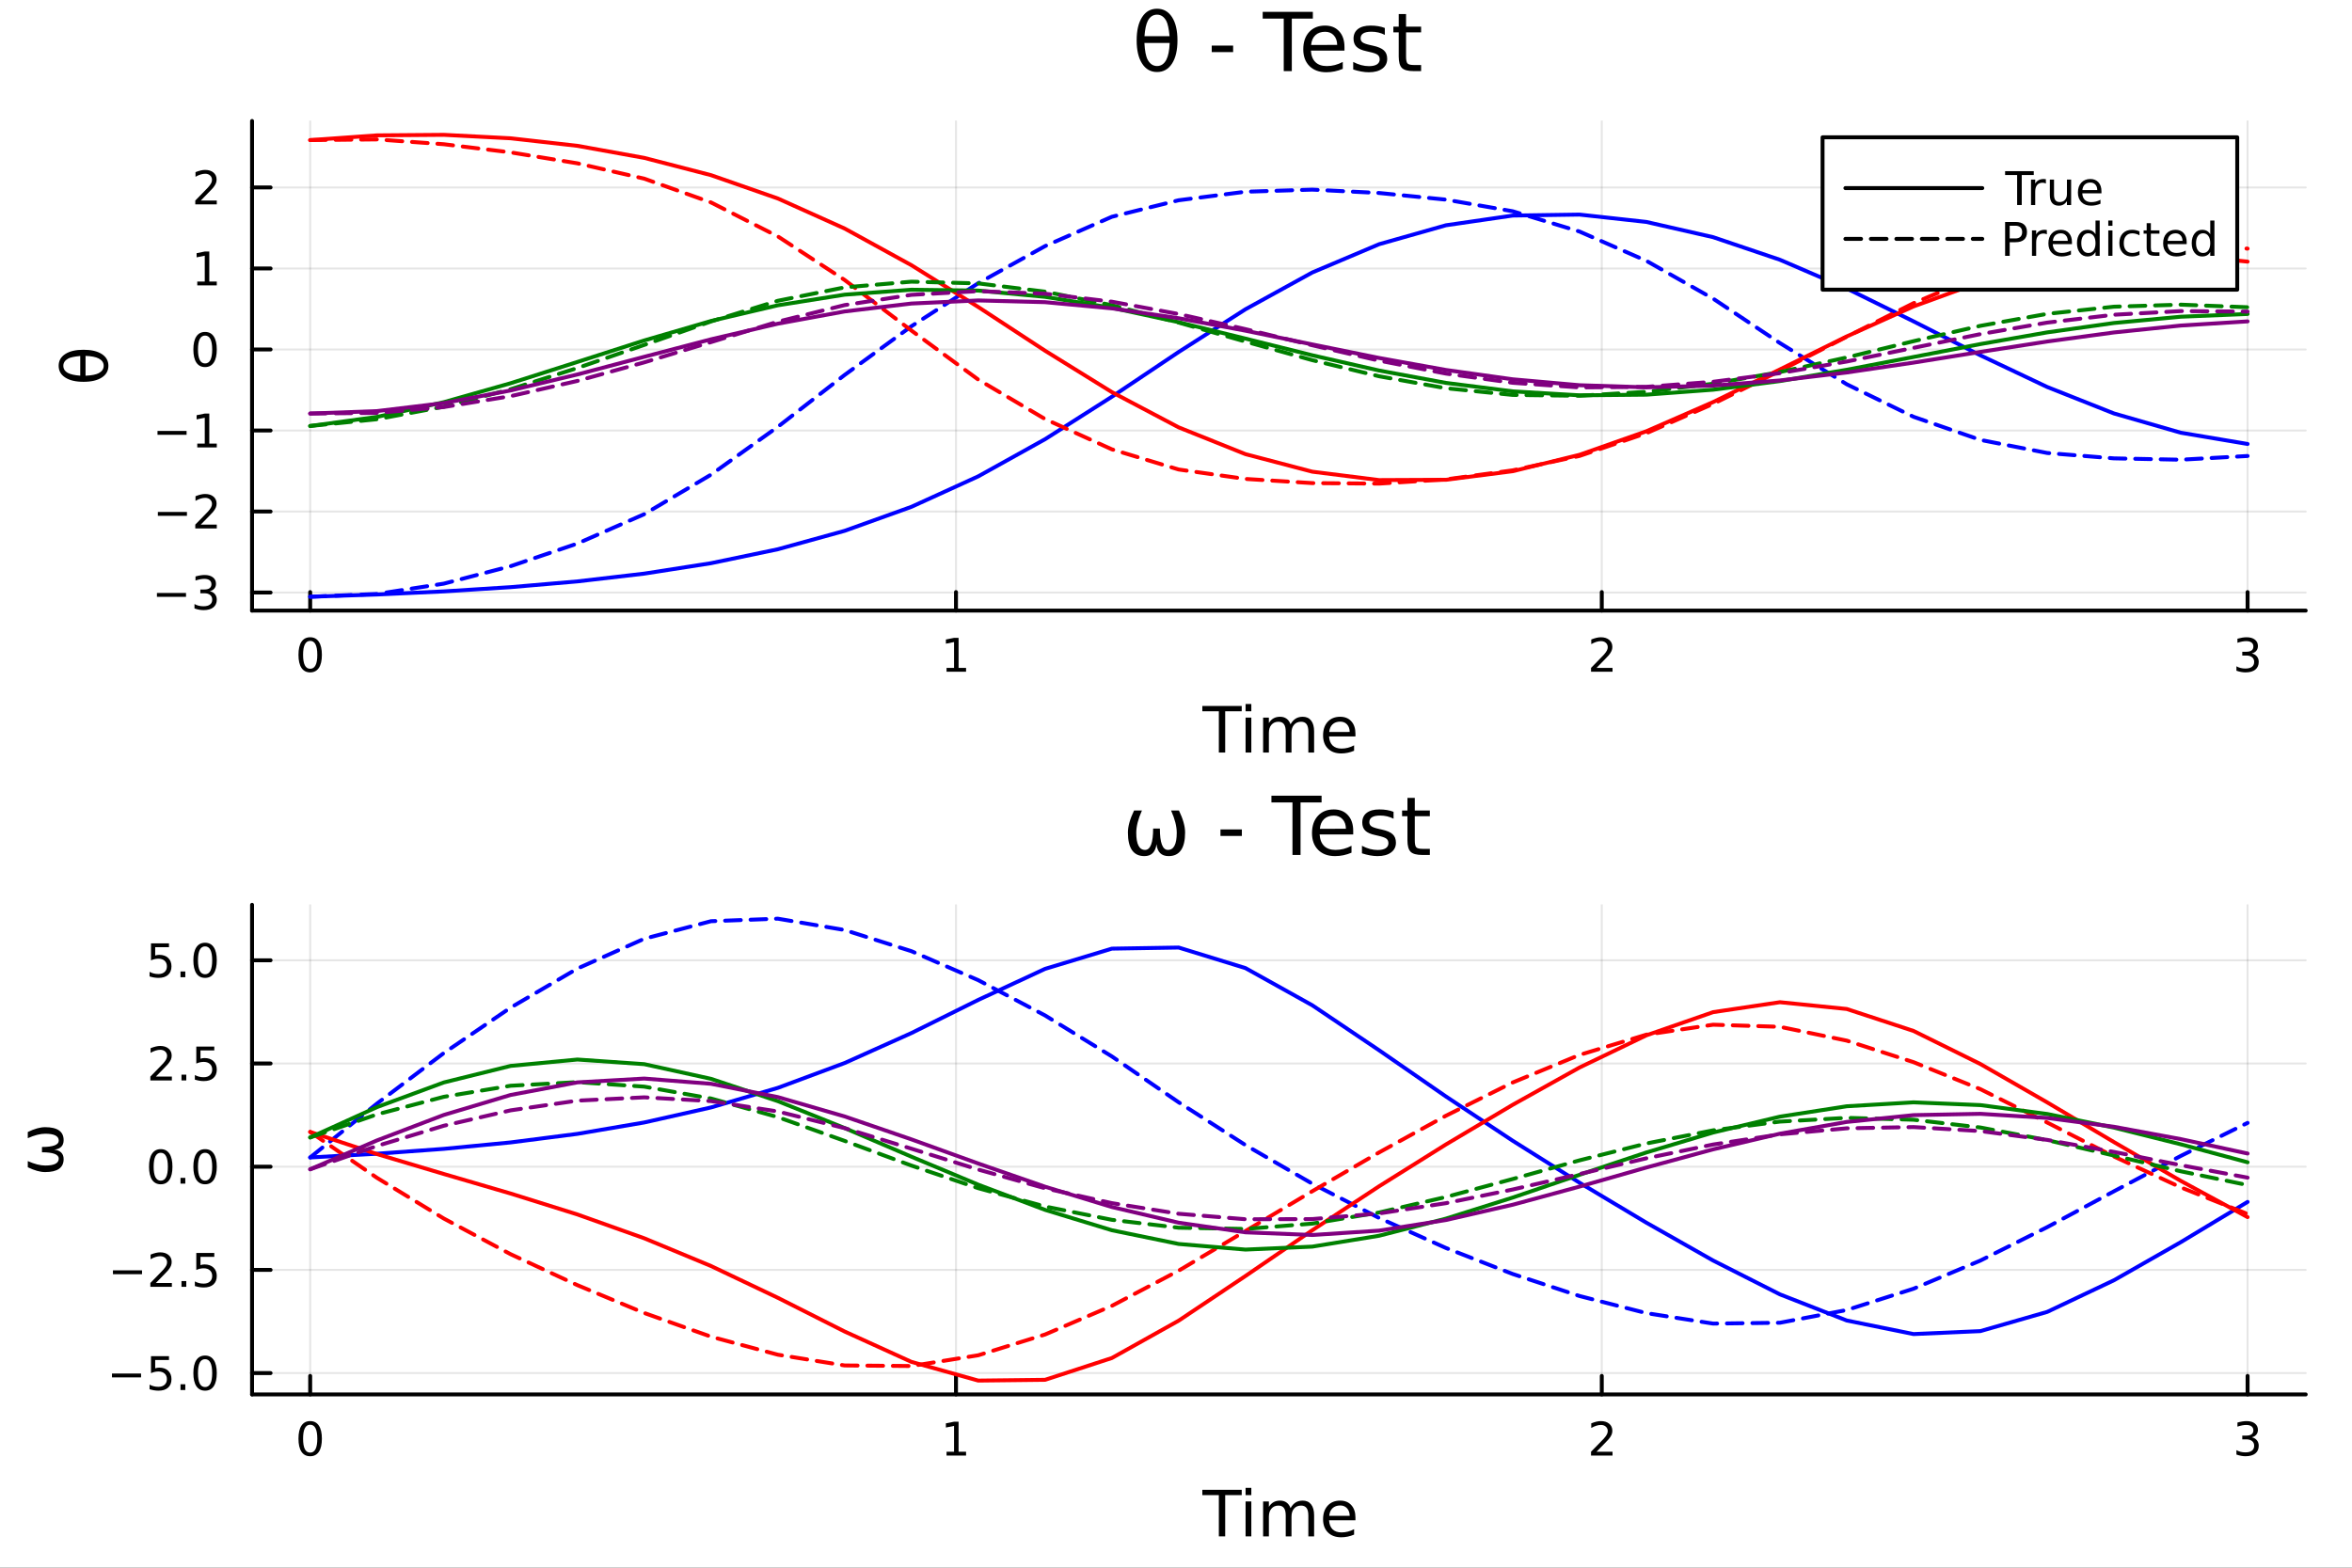 <?xml version="1.0" encoding="utf-8"?>
<svg xmlns="http://www.w3.org/2000/svg" xmlns:xlink="http://www.w3.org/1999/xlink" width="600" height="400" viewBox="0 0 2400 1600">
<rect x="0" y="0" width="2400" height="1600" fill="#333333" stroke="none"/>
<defs>
  <clipPath id="clip450">
    <rect x="0" y="0" width="2400" height="1600"/>
  </clipPath>
</defs>
<path clip-path="url(#clip450)" d="M0 1600 L2400 1600 L2400 0 L0 0  Z" fill="#ffffff" fill-rule="evenodd" fill-opacity="1"/>
<defs>
  <clipPath id="clip451">
    <rect x="480" y="0" width="1681" height="1600"/>
  </clipPath>
</defs>
<path clip-path="url(#clip450)" d="M257.204 623.18 L2352.76 623.18 L2352.76 123.472 L257.204 123.472  Z" fill="#ffffff" fill-rule="evenodd" fill-opacity="1"/>
<defs>
  <clipPath id="clip452">
    <rect x="257" y="123" width="2097" height="501"/>
  </clipPath>
</defs>
<polyline clip-path="url(#clip452)" style="stroke:#000000; stroke-linecap:round; stroke-linejoin:round; stroke-width:2; stroke-opacity:0.1; fill:none" points="316.512,623.18 316.512,123.472 "/>
<polyline clip-path="url(#clip452)" style="stroke:#000000; stroke-linecap:round; stroke-linejoin:round; stroke-width:2; stroke-opacity:0.1; fill:none" points="975.491,623.18 975.491,123.472 "/>
<polyline clip-path="url(#clip452)" style="stroke:#000000; stroke-linecap:round; stroke-linejoin:round; stroke-width:2; stroke-opacity:0.1; fill:none" points="1634.47,623.18 1634.47,123.472 "/>
<polyline clip-path="url(#clip452)" style="stroke:#000000; stroke-linecap:round; stroke-linejoin:round; stroke-width:2; stroke-opacity:0.1; fill:none" points="2293.45,623.18 2293.45,123.472 "/>
<polyline clip-path="url(#clip450)" style="stroke:#000000; stroke-linecap:round; stroke-linejoin:round; stroke-width:4; stroke-opacity:1; fill:none" points="257.204,623.18 2352.76,623.18 "/>
<polyline clip-path="url(#clip450)" style="stroke:#000000; stroke-linecap:round; stroke-linejoin:round; stroke-width:4; stroke-opacity:1; fill:none" points="316.512,623.18 316.512,604.282 "/>
<polyline clip-path="url(#clip450)" style="stroke:#000000; stroke-linecap:round; stroke-linejoin:round; stroke-width:4; stroke-opacity:1; fill:none" points="975.491,623.18 975.491,604.282 "/>
<polyline clip-path="url(#clip450)" style="stroke:#000000; stroke-linecap:round; stroke-linejoin:round; stroke-width:4; stroke-opacity:1; fill:none" points="1634.47,623.18 1634.47,604.282 "/>
<polyline clip-path="url(#clip450)" style="stroke:#000000; stroke-linecap:round; stroke-linejoin:round; stroke-width:4; stroke-opacity:1; fill:none" points="2293.45,623.18 2293.45,604.282 "/>
<path clip-path="url(#clip450)" d="M316.512 654.099 Q312.901 654.099 311.072 657.663 Q309.267 661.205 309.267 668.335 Q309.267 675.441 311.072 679.006 Q312.901 682.547 316.512 682.547 Q320.146 682.547 321.952 679.006 Q323.781 675.441 323.781 668.335 Q323.781 661.205 321.952 657.663 Q320.146 654.099 316.512 654.099 M316.512 650.395 Q322.322 650.395 325.378 655.001 Q328.456 659.585 328.456 668.335 Q328.456 677.061 325.378 681.668 Q322.322 686.251 316.512 686.251 Q310.702 686.251 307.623 681.668 Q304.568 677.061 304.568 668.335 Q304.568 659.585 307.623 655.001 Q310.702 650.395 316.512 650.395 Z" fill="#000000" fill-rule="nonzero" fill-opacity="1" /><path clip-path="url(#clip450)" d="M965.873 681.645 L973.512 681.645 L973.512 655.279 L965.201 656.946 L965.201 652.687 L973.465 651.02 L978.141 651.02 L978.141 681.645 L985.78 681.645 L985.78 685.58 L965.873 685.58 L965.873 681.645 Z" fill="#000000" fill-rule="nonzero" fill-opacity="1" /><path clip-path="url(#clip450)" d="M1629.12 681.645 L1645.44 681.645 L1645.44 685.58 L1623.5 685.58 L1623.5 681.645 Q1626.16 678.89 1630.74 674.26 Q1635.35 669.608 1636.53 668.265 Q1638.77 665.742 1639.65 664.006 Q1640.56 662.247 1640.56 660.557 Q1640.56 657.802 1638.61 656.066 Q1636.69 654.33 1633.59 654.33 Q1631.39 654.33 1628.94 655.094 Q1626.51 655.858 1623.73 657.409 L1623.73 652.687 Q1626.55 651.552 1629.01 650.974 Q1631.46 650.395 1633.5 650.395 Q1638.87 650.395 1642.06 653.08 Q1645.26 655.765 1645.26 660.256 Q1645.26 662.386 1644.45 664.307 Q1643.66 666.205 1641.55 668.798 Q1640.97 669.469 1637.87 672.686 Q1634.77 675.881 1629.12 681.645 Z" fill="#000000" fill-rule="nonzero" fill-opacity="1" /><path clip-path="url(#clip450)" d="M2297.7 666.946 Q2301.05 667.663 2302.93 669.932 Q2304.83 672.2 2304.83 675.534 Q2304.83 680.649 2301.31 683.45 Q2297.79 686.251 2291.31 686.251 Q2289.13 686.251 2286.82 685.811 Q2284.52 685.395 2282.07 684.538 L2282.07 680.024 Q2284.02 681.159 2286.33 681.737 Q2288.64 682.316 2291.17 682.316 Q2295.57 682.316 2297.86 680.58 Q2300.17 678.844 2300.17 675.534 Q2300.17 672.478 2298.02 670.765 Q2295.89 669.029 2292.07 669.029 L2288.04 669.029 L2288.04 665.186 L2292.26 665.186 Q2295.7 665.186 2297.53 663.821 Q2299.36 662.432 2299.36 659.839 Q2299.36 657.177 2297.46 655.765 Q2295.59 654.33 2292.07 654.33 Q2290.15 654.33 2287.95 654.747 Q2285.75 655.163 2283.11 656.043 L2283.11 651.876 Q2285.77 651.136 2288.09 650.765 Q2290.43 650.395 2292.49 650.395 Q2297.81 650.395 2300.91 652.825 Q2304.01 655.233 2304.01 659.353 Q2304.01 662.223 2302.37 664.214 Q2300.73 666.182 2297.7 666.946 Z" fill="#000000" fill-rule="nonzero" fill-opacity="1" /><path clip-path="url(#clip450)" d="M1226.86 720.524 L1267.06 720.524 L1267.06 725.935 L1250.19 725.935 L1250.19 768.044 L1243.73 768.044 L1243.73 725.935 L1226.86 725.935 L1226.86 720.524 Z" fill="#000000" fill-rule="nonzero" fill-opacity="1" /><path clip-path="url(#clip450)" d="M1271 732.396 L1276.86 732.396 L1276.86 768.044 L1271 768.044 L1271 732.396 M1271 718.519 L1276.86 718.519 L1276.86 725.935 L1271 725.935 L1271 718.519 Z" fill="#000000" fill-rule="nonzero" fill-opacity="1" /><path clip-path="url(#clip450)" d="M1316.87 739.239 Q1319.06 735.292 1322.12 733.414 Q1325.18 731.537 1329.31 731.537 Q1334.88 731.537 1337.91 735.451 Q1340.93 739.335 1340.93 746.528 L1340.93 768.044 L1335.04 768.044 L1335.04 746.719 Q1335.04 741.594 1333.23 739.112 Q1331.41 736.629 1327.69 736.629 Q1323.14 736.629 1320.5 739.653 Q1317.85 742.677 1317.85 747.896 L1317.85 768.044 L1311.97 768.044 L1311.97 746.719 Q1311.97 741.563 1310.15 739.112 Q1308.34 736.629 1304.55 736.629 Q1300.06 736.629 1297.42 739.685 Q1294.78 742.708 1294.78 747.896 L1294.78 768.044 L1288.89 768.044 L1288.89 732.396 L1294.78 732.396 L1294.78 737.934 Q1296.78 734.656 1299.59 733.096 Q1302.39 731.537 1306.24 731.537 Q1310.12 731.537 1312.83 733.51 Q1315.56 735.483 1316.87 739.239 Z" fill="#000000" fill-rule="nonzero" fill-opacity="1" /><path clip-path="url(#clip450)" d="M1383.1 748.756 L1383.1 751.62 L1356.18 751.62 Q1356.56 757.668 1359.8 760.851 Q1363.08 764.002 1368.91 764.002 Q1372.28 764.002 1375.43 763.174 Q1378.62 762.347 1381.73 760.691 L1381.73 766.23 Q1378.58 767.566 1375.27 768.267 Q1371.96 768.967 1368.56 768.967 Q1360.03 768.967 1355.03 764.002 Q1350.07 759.036 1350.07 750.57 Q1350.07 741.817 1354.78 736.693 Q1359.52 731.537 1367.54 731.537 Q1374.73 731.537 1378.9 736.183 Q1383.1 740.799 1383.1 748.756 M1377.25 747.037 Q1377.18 742.231 1374.54 739.366 Q1371.93 736.502 1367.6 736.502 Q1362.7 736.502 1359.74 739.271 Q1356.81 742.04 1356.37 747.069 L1377.25 747.037 Z" fill="#000000" fill-rule="nonzero" fill-opacity="1" /><polyline clip-path="url(#clip452)" style="stroke:#000000; stroke-linecap:round; stroke-linejoin:round; stroke-width:2; stroke-opacity:0.1; fill:none" points="257.204,604.751 2352.76,604.751 "/>
<polyline clip-path="url(#clip452)" style="stroke:#000000; stroke-linecap:round; stroke-linejoin:round; stroke-width:2; stroke-opacity:0.1; fill:none" points="257.204,522.062 2352.76,522.062 "/>
<polyline clip-path="url(#clip452)" style="stroke:#000000; stroke-linecap:round; stroke-linejoin:round; stroke-width:2; stroke-opacity:0.1; fill:none" points="257.204,439.373 2352.76,439.373 "/>
<polyline clip-path="url(#clip452)" style="stroke:#000000; stroke-linecap:round; stroke-linejoin:round; stroke-width:2; stroke-opacity:0.1; fill:none" points="257.204,356.685 2352.76,356.685 "/>
<polyline clip-path="url(#clip452)" style="stroke:#000000; stroke-linecap:round; stroke-linejoin:round; stroke-width:2; stroke-opacity:0.1; fill:none" points="257.204,273.996 2352.76,273.996 "/>
<polyline clip-path="url(#clip452)" style="stroke:#000000; stroke-linecap:round; stroke-linejoin:round; stroke-width:2; stroke-opacity:0.1; fill:none" points="257.204,191.308 2352.76,191.308 "/>
<polyline clip-path="url(#clip450)" style="stroke:#000000; stroke-linecap:round; stroke-linejoin:round; stroke-width:4; stroke-opacity:1; fill:none" points="257.204,623.18 257.204,123.472 "/>
<polyline clip-path="url(#clip450)" style="stroke:#000000; stroke-linecap:round; stroke-linejoin:round; stroke-width:4; stroke-opacity:1; fill:none" points="257.204,604.751 276.102,604.751 "/>
<polyline clip-path="url(#clip450)" style="stroke:#000000; stroke-linecap:round; stroke-linejoin:round; stroke-width:4; stroke-opacity:1; fill:none" points="257.204,522.062 276.102,522.062 "/>
<polyline clip-path="url(#clip450)" style="stroke:#000000; stroke-linecap:round; stroke-linejoin:round; stroke-width:4; stroke-opacity:1; fill:none" points="257.204,439.373 276.102,439.373 "/>
<polyline clip-path="url(#clip450)" style="stroke:#000000; stroke-linecap:round; stroke-linejoin:round; stroke-width:4; stroke-opacity:1; fill:none" points="257.204,356.685 276.102,356.685 "/>
<polyline clip-path="url(#clip450)" style="stroke:#000000; stroke-linecap:round; stroke-linejoin:round; stroke-width:4; stroke-opacity:1; fill:none" points="257.204,273.996 276.102,273.996 "/>
<polyline clip-path="url(#clip450)" style="stroke:#000000; stroke-linecap:round; stroke-linejoin:round; stroke-width:4; stroke-opacity:1; fill:none" points="257.204,191.308 276.102,191.308 "/>
<path clip-path="url(#clip450)" d="M160.14 605.202 L189.815 605.202 L189.815 609.137 L160.14 609.137 L160.14 605.202 Z" fill="#000000" fill-rule="nonzero" fill-opacity="1" /><path clip-path="url(#clip450)" d="M214.074 603.396 Q217.431 604.114 219.306 606.383 Q221.204 608.651 221.204 611.984 Q221.204 617.1 217.686 619.901 Q214.167 622.702 207.686 622.702 Q205.51 622.702 203.195 622.262 Q200.903 621.845 198.45 620.989 L198.45 616.475 Q200.394 617.609 202.709 618.188 Q205.024 618.767 207.547 618.767 Q211.945 618.767 214.236 617.031 Q216.551 615.295 216.551 611.984 Q216.551 608.929 214.399 607.216 Q212.269 605.48 208.449 605.48 L204.422 605.48 L204.422 601.637 L208.635 601.637 Q212.084 601.637 213.912 600.272 Q215.741 598.883 215.741 596.29 Q215.741 593.628 213.843 592.216 Q211.968 590.781 208.449 590.781 Q206.528 590.781 204.329 591.197 Q202.13 591.614 199.491 592.494 L199.491 588.327 Q202.153 587.586 204.468 587.216 Q206.806 586.846 208.866 586.846 Q214.19 586.846 217.292 589.276 Q220.394 591.684 220.394 595.804 Q220.394 598.674 218.75 600.665 Q217.107 602.633 214.074 603.396 Z" fill="#000000" fill-rule="nonzero" fill-opacity="1" /><path clip-path="url(#clip450)" d="M161.089 522.513 L190.764 522.513 L190.764 526.449 L161.089 526.449 L161.089 522.513 Z" fill="#000000" fill-rule="nonzero" fill-opacity="1" /><path clip-path="url(#clip450)" d="M204.885 535.407 L221.204 535.407 L221.204 539.342 L199.26 539.342 L199.26 535.407 Q201.922 532.652 206.505 528.023 Q211.111 523.37 212.292 522.027 Q214.537 519.504 215.417 517.768 Q216.32 516.009 216.32 514.319 Q216.32 511.564 214.375 509.828 Q212.454 508.092 209.352 508.092 Q207.153 508.092 204.699 508.856 Q202.269 509.62 199.491 511.171 L199.491 506.449 Q202.315 505.314 204.769 504.736 Q207.223 504.157 209.26 504.157 Q214.63 504.157 217.824 506.842 Q221.019 509.527 221.019 514.018 Q221.019 516.148 220.209 518.069 Q219.422 519.967 217.315 522.56 Q216.736 523.231 213.635 526.449 Q210.533 529.643 204.885 535.407 Z" fill="#000000" fill-rule="nonzero" fill-opacity="1" /><path clip-path="url(#clip450)" d="M160.718 439.825 L190.394 439.825 L190.394 443.76 L160.718 443.76 L160.718 439.825 Z" fill="#000000" fill-rule="nonzero" fill-opacity="1" /><path clip-path="url(#clip450)" d="M201.297 452.718 L208.936 452.718 L208.936 426.353 L200.625 428.019 L200.625 423.76 L208.889 422.093 L213.565 422.093 L213.565 452.718 L221.204 452.718 L221.204 456.653 L201.297 456.653 L201.297 452.718 Z" fill="#000000" fill-rule="nonzero" fill-opacity="1" /><path clip-path="url(#clip450)" d="M209.26 342.484 Q205.649 342.484 203.82 346.048 Q202.014 349.59 202.014 356.72 Q202.014 363.826 203.82 367.391 Q205.649 370.932 209.26 370.932 Q212.894 370.932 214.699 367.391 Q216.528 363.826 216.528 356.72 Q216.528 349.59 214.699 346.048 Q212.894 342.484 209.26 342.484 M209.26 338.78 Q215.07 338.78 218.125 343.386 Q221.204 347.97 221.204 356.72 Q221.204 365.446 218.125 370.053 Q215.07 374.636 209.26 374.636 Q203.449 374.636 200.371 370.053 Q197.315 365.446 197.315 356.72 Q197.315 347.97 200.371 343.386 Q203.449 338.78 209.26 338.78 Z" fill="#000000" fill-rule="nonzero" fill-opacity="1" /><path clip-path="url(#clip450)" d="M201.297 287.341 L208.936 287.341 L208.936 260.976 L200.625 262.642 L200.625 258.383 L208.889 256.716 L213.565 256.716 L213.565 287.341 L221.204 287.341 L221.204 291.276 L201.297 291.276 L201.297 287.341 Z" fill="#000000" fill-rule="nonzero" fill-opacity="1" /><path clip-path="url(#clip450)" d="M204.885 204.653 L221.204 204.653 L221.204 208.588 L199.26 208.588 L199.26 204.653 Q201.922 201.898 206.505 197.268 Q211.111 192.616 212.292 191.273 Q214.537 188.75 215.417 187.014 Q216.32 185.254 216.32 183.565 Q216.32 180.81 214.375 179.074 Q212.454 177.338 209.352 177.338 Q207.153 177.338 204.699 178.102 Q202.269 178.866 199.491 180.417 L199.491 175.694 Q202.315 174.56 204.769 173.981 Q207.223 173.403 209.26 173.403 Q214.63 173.403 217.824 176.088 Q221.019 178.773 221.019 183.264 Q221.019 185.393 220.209 187.315 Q219.422 189.213 217.315 191.805 Q216.736 192.477 213.635 195.694 Q210.533 198.889 204.885 204.653 Z" fill="#000000" fill-rule="nonzero" fill-opacity="1" /><path clip-path="url(#clip450)" d="M87.285 363.205 L87.285 383.479 Q96.802 383.002 100.844 380.806 Q105.809 378.068 105.809 373.326 Q105.809 368.552 100.812 365.91 Q96.42 363.586 87.285 363.205 M81.874 363.3 Q72.835 364.191 69.652 365.91 Q64.623 368.647 64.623 373.326 Q64.623 378.196 69.589 380.774 Q73.599 382.811 81.874 383.416 L81.874 363.3 M59.849 373.326 Q59.849 365.687 66.597 361.327 Q73.313 356.966 85.216 356.966 Q97.088 356.966 103.836 361.327 Q110.616 365.687 110.616 373.326 Q110.616 380.997 103.836 385.325 Q97.088 389.686 85.216 389.686 Q73.313 389.686 66.597 385.325 Q59.849 380.997 59.849 373.326 Z" fill="#000000" fill-rule="nonzero" fill-opacity="1" /><path clip-path="url(#clip450)" d="M1193.56 43.815 L1167.76 43.815 Q1168.36 55.927 1171.16 61.071 Q1174.64 67.391 1180.68 67.391 Q1186.75 67.391 1190.12 61.031 Q1193.07 55.441 1193.56 43.815 M1193.44 36.928 Q1192.3 25.424 1190.12 21.373 Q1186.63 14.972 1180.68 14.972 Q1174.48 14.972 1171.2 21.292 Q1168.61 26.396 1167.84 36.928 L1193.44 36.928 M1180.68 8.896 Q1190.4 8.896 1195.95 17.484 Q1201.5 26.031 1201.5 41.181 Q1201.5 56.291 1195.95 64.879 Q1190.4 73.508 1180.68 73.508 Q1170.92 73.508 1165.41 64.879 Q1159.86 56.291 1159.86 41.181 Q1159.86 26.031 1165.41 17.484 Q1170.92 8.896 1180.68 8.896 Z" fill="#000000" fill-rule="nonzero" fill-opacity="1" /><path clip-path="url(#clip450)" d="M1236.46 46.529 L1258.29 46.529 L1258.29 53.172 L1236.46 53.172 L1236.46 46.529 Z" fill="#000000" fill-rule="nonzero" fill-opacity="1" /><path clip-path="url(#clip450)" d="M1288.47 12.096 L1339.64 12.096 L1339.64 18.983 L1318.17 18.983 L1318.17 72.576 L1309.94 72.576 L1309.94 18.983 L1288.47 18.983 L1288.47 12.096 Z" fill="#000000" fill-rule="nonzero" fill-opacity="1" /><path clip-path="url(#clip450)" d="M1371.92 48.028 L1371.92 51.673 L1337.65 51.673 Q1338.14 59.37 1342.27 63.421 Q1346.44 67.431 1353.85 67.431 Q1358.15 67.431 1362.16 66.378 Q1366.21 65.325 1370.18 63.218 L1370.18 70.267 Q1366.17 71.968 1361.96 72.86 Q1357.74 73.751 1353.41 73.751 Q1342.55 73.751 1336.19 67.431 Q1329.87 61.112 1329.87 50.337 Q1329.87 39.197 1335.87 32.675 Q1341.9 26.112 1352.11 26.112 Q1361.27 26.112 1366.57 32.026 Q1371.92 37.9 1371.92 48.028 M1364.47 45.84 Q1364.39 39.723 1361.02 36.077 Q1357.7 32.431 1352.19 32.431 Q1345.95 32.431 1342.19 35.956 Q1338.46 39.48 1337.89 45.88 L1364.47 45.84 Z" fill="#000000" fill-rule="nonzero" fill-opacity="1" /><path clip-path="url(#clip450)" d="M1413.08 28.543 L1413.08 35.591 Q1409.92 33.971 1406.52 33.161 Q1403.11 32.35 1399.47 32.35 Q1393.92 32.35 1391.12 34.052 Q1388.37 35.753 1388.37 39.156 Q1388.37 41.749 1390.35 43.248 Q1392.34 44.706 1398.33 46.043 L1400.89 46.61 Q1408.82 48.311 1412.15 51.43 Q1415.51 54.509 1415.51 60.059 Q1415.51 66.378 1410.49 70.064 Q1405.5 73.751 1396.75 73.751 Q1393.11 73.751 1389.14 73.022 Q1385.21 72.333 1380.83 70.915 L1380.83 63.218 Q1384.97 65.365 1388.98 66.459 Q1392.99 67.512 1396.92 67.512 Q1402.18 67.512 1405.02 65.73 Q1407.85 63.907 1407.85 60.626 Q1407.85 57.588 1405.79 55.967 Q1403.76 54.347 1396.83 52.848 L1394.24 52.24 Q1387.31 50.782 1384.24 47.785 Q1381.16 44.746 1381.16 39.48 Q1381.16 33.08 1385.69 29.596 Q1390.23 26.112 1398.58 26.112 Q1402.71 26.112 1406.35 26.72 Q1410 27.327 1413.08 28.543 Z" fill="#000000" fill-rule="nonzero" fill-opacity="1" /><path clip-path="url(#clip450)" d="M1434.75 14.324 L1434.75 27.206 L1450.1 27.206 L1450.1 32.999 L1434.75 32.999 L1434.75 57.628 Q1434.75 63.178 1436.25 64.758 Q1437.79 66.338 1442.45 66.338 L1450.1 66.338 L1450.1 72.576 L1442.45 72.576 Q1433.82 72.576 1430.54 69.376 Q1427.26 66.135 1427.26 57.628 L1427.26 32.999 L1421.79 32.999 L1421.79 27.206 L1427.26 27.206 L1427.26 14.324 L1434.75 14.324 Z" fill="#000000" fill-rule="nonzero" fill-opacity="1" /><polyline clip-path="url(#clip452)" style="stroke:#0000ff; stroke-linecap:round; stroke-linejoin:round; stroke-width:4; stroke-opacity:1; fill:none" points="316.512,609.037 384.682,606.753 452.853,603.585 521.023,599.254 589.193,593.379 657.363,585.451 725.533,574.802 793.703,560.583 861.874,541.768 930.044,517.265 998.214,486.154 1066.38,448.275 1134.55,404.923 1202.72,359.241 1270.89,315.636 1339.07,278.097 1407.24,249.246 1475.41,229.921 1543.58,219.998 1611.75,219.008 1679.92,226.501 1748.09,242.062 1816.26,265.133 1884.43,294.473 1952.6,327.997 2020.77,362.643 2088.94,394.95 2157.11,421.981 2225.28,441.639 2293.45,453.117 "/>
<polyline clip-path="url(#clip452)" style="stroke:#0000ff; stroke-linecap:round; stroke-linejoin:round; stroke-width:4; stroke-opacity:1; fill:none" stroke-dasharray="16, 10" points="316.512,609.037 384.682,606.195 452.853,595.68 521.023,577.873 589.193,554.744 657.363,524.789 725.533,484.442 793.703,435.612 861.874,382.691 930.044,332.956 998.214,289.052 1066.38,251.193 1134.55,221.245 1202.72,204.378 1270.89,195.677 1339.07,193.539 1407.24,196.963 1475.41,203.743 1543.58,215.606 1611.75,236.305 1679.92,266.174 1748.09,304.791 1816.26,350.147 1884.43,392.187 1952.6,425.392 2020.77,448.963 2088.94,462.312 2157.11,467.82 2225.28,469.19 2293.45,465.386 "/>
<polyline clip-path="url(#clip452)" style="stroke:#ff0000; stroke-linecap:round; stroke-linejoin:round; stroke-width:4; stroke-opacity:1; fill:none" points="316.512,142.995 384.682,138.144 452.853,137.615 521.023,141.141 589.193,148.833 657.363,161.137 725.533,178.769 793.703,202.584 861.874,233.245 930.044,270.67 998.214,313.333 1066.38,357.955 1134.55,400.188 1202.72,436.166 1270.89,463.504 1339.07,481.402 1407.24,489.978 1475.41,489.669 1543.58,480.918 1611.75,464.179 1679.92,440.166 1748.09,410.348 1816.26,377.033 1884.43,343.355 1952.6,312.742 2020.77,287.887 2088.94,270.522 2157.11,261.303 2225.28,260.262 2293.45,267.015 "/>
<polyline clip-path="url(#clip452)" style="stroke:#ff0000; stroke-linecap:round; stroke-linejoin:round; stroke-width:4; stroke-opacity:1; fill:none" stroke-dasharray="16, 10" points="316.512,142.995 384.682,142.284 452.853,147.195 521.023,155.511 589.193,166.682 657.363,182.328 725.533,206.619 793.703,241.273 861.874,285.746 930.044,337.389 998.214,387.414 1066.38,427.657 1134.55,458.598 1202.72,479.175 1270.89,488.802 1339.07,493.054 1407.24,493.587 1475.41,489.282 1543.58,480.025 1611.75,465.338 1679.92,442.15 1748.09,412.207 1816.26,378.499 1884.43,343.672 1952.6,309.434 2020.77,280.626 2088.94,262.788 2157.11,253.315 2225.28,249.756 2293.45,253.727 "/>
<polyline clip-path="url(#clip452)" style="stroke:#008000; stroke-linecap:round; stroke-linejoin:round; stroke-width:4; stroke-opacity:1; fill:none" points="316.512,434.759 384.682,425.478 452.853,410.459 521.023,391.129 589.193,369.396 657.363,347.481 725.533,327.597 793.703,311.596 861.874,300.747 930.044,295.7 998.214,296.563 1066.38,302.965 1134.55,314.123 1202.72,328.842 1270.89,345.586 1339.07,362.602 1407.24,378.162 1475.41,390.791 1543.58,399.42 1611.75,403.47 1679.92,402.815 1748.09,397.74 1816.26,388.931 1884.43,377.377 1952.6,364.332 2020.77,351.174 2088.94,339.233 2157.11,329.65 2225.28,323.246 2293.45,320.464 "/>
<polyline clip-path="url(#clip452)" style="stroke:#008000; stroke-linecap:round; stroke-linejoin:round; stroke-width:4; stroke-opacity:1; fill:none" stroke-dasharray="16, 10" points="316.512,434.759 384.682,427.869 452.853,415.096 521.023,397.243 589.193,375.599 657.363,352.04 725.533,328.075 793.703,306.991 861.874,293.296 930.044,287.472 998.214,289.233 1066.38,297.668 1134.55,311.479 1202.72,329.214 1270.89,348.638 1339.07,367.591 1407.24,384.025 1475.41,396.234 1543.58,403.07 1611.75,403.935 1679.92,399.863 1748.09,391.645 1816.26,379.724 1884.43,364.821 1952.6,348.215 2020.77,332.55 2088.94,320.326 2157.11,313.021 2225.28,310.932 2293.45,313.579 "/>
<polyline clip-path="url(#clip452)" style="stroke:#800080; stroke-linecap:round; stroke-linejoin:round; stroke-width:4; stroke-opacity:1; fill:none" points="316.512,422.059 384.682,419.564 452.853,411.403 521.023,398.497 589.193,382.186 657.363,364.16 725.533,346.289 793.703,330.366 861.874,317.865 930.044,309.786 998.214,306.627 1066.38,308.405 1134.55,314.723 1202.72,324.798 1270.89,337.518 1339.07,351.52 1407.24,365.337 1475.41,377.585 1543.58,387.119 1611.75,393.157 1679.92,395.309 1748.09,393.566 1816.26,388.296 1884.43,380.161 1952.6,370.088 2020.77,359.173 2088.94,348.553 2157.11,339.292 2225.28,332.25 2293.45,328.005 "/>
<polyline clip-path="url(#clip452)" style="stroke:#800080; stroke-linecap:round; stroke-linejoin:round; stroke-width:4; stroke-opacity:1; fill:none" stroke-dasharray="16, 10" points="316.512,422.059 384.682,421.414 452.853,415.442 521.023,404.328 589.193,388.77 657.363,369.851 725.533,349.168 793.703,328.312 861.874,311.384 930.044,300.9 998.214,297.152 1066.38,299.765 1134.55,307.903 1202.72,320.496 1270.89,335.92 1339.07,352.383 1407.24,368.064 1475.41,381.286 1543.58,390.693 1611.75,395.413 1679.92,394.817 1748.09,389.638 1816.26,380.846 1884.43,368.977 1952.6,355.031 2020.77,340.998 2088.94,329.258 2157.11,321.221 2225.28,317.501 2293.45,317.987 "/>
<path clip-path="url(#clip450)" d="M1859.76 295.649 L2282.9 295.649 L2282.9 140.129 L1859.76 140.129  Z" fill="#ffffff" fill-rule="evenodd" fill-opacity="1"/>
<polyline clip-path="url(#clip450)" style="stroke:#000000; stroke-linecap:round; stroke-linejoin:round; stroke-width:4; stroke-opacity:1; fill:none" points="1859.76,295.649 2282.9,295.649 2282.9,140.129 1859.76,140.129 1859.76,295.649 "/>
<polyline clip-path="url(#clip450)" style="stroke:#000000; stroke-linecap:round; stroke-linejoin:round; stroke-width:4; stroke-opacity:1; fill:none" points="1883.05,191.969 2022.75,191.969 "/>
<path clip-path="url(#clip450)" d="M2046.03 174.689 L2075.27 174.689 L2075.27 178.624 L2063 178.624 L2063 209.249 L2058.3 209.249 L2058.3 178.624 L2046.03 178.624 L2046.03 174.689 Z" fill="#000000" fill-rule="nonzero" fill-opacity="1" /><path clip-path="url(#clip450)" d="M2087.65 187.305 Q2086.94 186.888 2086.08 186.703 Q2085.25 186.495 2084.23 186.495 Q2080.62 186.495 2078.67 188.856 Q2076.75 191.194 2076.75 195.592 L2076.75 209.249 L2072.47 209.249 L2072.47 183.323 L2076.75 183.323 L2076.75 187.351 Q2078.09 184.99 2080.25 183.856 Q2082.4 182.698 2085.48 182.698 Q2085.92 182.698 2086.45 182.768 Q2086.98 182.814 2087.63 182.93 L2087.65 187.305 Z" fill="#000000" fill-rule="nonzero" fill-opacity="1" /><path clip-path="url(#clip450)" d="M2091.68 199.018 L2091.68 183.323 L2095.94 183.323 L2095.94 198.856 Q2095.94 202.536 2097.38 204.388 Q2098.81 206.217 2101.68 206.217 Q2105.13 206.217 2107.12 204.018 Q2109.13 201.819 2109.13 198.022 L2109.13 183.323 L2113.39 183.323 L2113.39 209.249 L2109.13 209.249 L2109.13 205.268 Q2107.58 207.629 2105.52 208.786 Q2103.49 209.92 2100.78 209.92 Q2096.31 209.92 2094 207.143 Q2091.68 204.365 2091.68 199.018 M2102.4 182.698 L2102.4 182.698 Z" fill="#000000" fill-rule="nonzero" fill-opacity="1" /><path clip-path="url(#clip450)" d="M2144.34 195.221 L2144.34 197.305 L2124.76 197.305 Q2125.04 201.703 2127.4 204.018 Q2129.78 206.309 2134.02 206.309 Q2136.47 206.309 2138.76 205.707 Q2141.08 205.106 2143.35 203.902 L2143.35 207.93 Q2141.06 208.902 2138.65 209.411 Q2136.24 209.92 2133.76 209.92 Q2127.56 209.92 2123.93 206.309 Q2120.32 202.698 2120.32 196.541 Q2120.32 190.175 2123.74 186.448 Q2127.19 182.698 2133.02 182.698 Q2138.26 182.698 2141.29 186.078 Q2144.34 189.434 2144.34 195.221 M2140.08 193.971 Q2140.04 190.476 2138.12 188.393 Q2136.22 186.309 2133.07 186.309 Q2129.51 186.309 2127.35 188.323 Q2125.22 190.337 2124.9 193.995 L2140.08 193.971 Z" fill="#000000" fill-rule="nonzero" fill-opacity="1" /><polyline clip-path="url(#clip450)" style="stroke:#000000; stroke-linecap:round; stroke-linejoin:round; stroke-width:4; stroke-opacity:1; fill:none" stroke-dasharray="16, 10" points="1883.05,243.809 2022.75,243.809 "/>
<path clip-path="url(#clip450)" d="M2050.71 230.372 L2050.71 243.358 L2056.59 243.358 Q2059.85 243.358 2061.64 241.668 Q2063.42 239.978 2063.42 236.853 Q2063.42 233.751 2061.64 232.061 Q2059.85 230.372 2056.59 230.372 L2050.71 230.372 M2046.03 226.529 L2056.59 226.529 Q2062.4 226.529 2065.36 229.168 Q2068.35 231.784 2068.35 236.853 Q2068.35 241.969 2065.36 244.585 Q2062.4 247.2 2056.59 247.2 L2050.71 247.2 L2050.71 261.089 L2046.03 261.089 L2046.03 226.529 Z" fill="#000000" fill-rule="nonzero" fill-opacity="1" /><path clip-path="url(#clip450)" d="M2088.63 239.145 Q2087.91 238.728 2087.05 238.543 Q2086.22 238.335 2085.2 238.335 Q2081.59 238.335 2079.64 240.696 Q2077.72 243.034 2077.72 247.432 L2077.72 261.089 L2073.44 261.089 L2073.44 235.163 L2077.72 235.163 L2077.72 239.191 Q2079.07 236.83 2081.22 235.696 Q2083.37 234.538 2086.45 234.538 Q2086.89 234.538 2087.42 234.608 Q2087.95 234.654 2088.6 234.77 L2088.63 239.145 Z" fill="#000000" fill-rule="nonzero" fill-opacity="1" /><path clip-path="url(#clip450)" d="M2114.23 247.061 L2114.23 249.145 L2094.64 249.145 Q2094.92 253.543 2097.28 255.858 Q2099.67 258.149 2103.9 258.149 Q2106.36 258.149 2108.65 257.547 Q2110.96 256.946 2113.23 255.742 L2113.23 259.77 Q2110.94 260.742 2108.53 261.251 Q2106.13 261.76 2103.65 261.76 Q2097.45 261.76 2093.81 258.149 Q2090.2 254.538 2090.2 248.381 Q2090.2 242.015 2093.63 238.288 Q2097.07 234.538 2102.91 234.538 Q2108.14 234.538 2111.17 237.918 Q2114.23 241.274 2114.23 247.061 M2109.97 245.811 Q2109.92 242.316 2108 240.233 Q2106.1 238.149 2102.95 238.149 Q2099.39 238.149 2097.24 240.163 Q2095.11 242.177 2094.78 245.835 L2109.97 245.811 Z" fill="#000000" fill-rule="nonzero" fill-opacity="1" /><path clip-path="url(#clip450)" d="M2138.28 239.098 L2138.28 225.071 L2142.54 225.071 L2142.54 261.089 L2138.28 261.089 L2138.28 257.2 Q2136.94 259.515 2134.88 260.649 Q2132.84 261.76 2129.97 261.76 Q2125.27 261.76 2122.31 258.01 Q2119.37 254.26 2119.37 248.149 Q2119.37 242.038 2122.31 238.288 Q2125.27 234.538 2129.97 234.538 Q2132.84 234.538 2134.88 235.673 Q2136.94 236.784 2138.28 239.098 M2123.76 248.149 Q2123.76 252.848 2125.69 255.534 Q2127.63 258.196 2131.01 258.196 Q2134.39 258.196 2136.33 255.534 Q2138.28 252.848 2138.28 248.149 Q2138.28 243.45 2136.33 240.788 Q2134.39 238.103 2131.01 238.103 Q2127.63 238.103 2125.69 240.788 Q2123.76 243.45 2123.76 248.149 Z" fill="#000000" fill-rule="nonzero" fill-opacity="1" /><path clip-path="url(#clip450)" d="M2151.31 235.163 L2155.57 235.163 L2155.57 261.089 L2151.31 261.089 L2151.31 235.163 M2151.31 225.071 L2155.57 225.071 L2155.57 230.464 L2151.31 230.464 L2151.31 225.071 Z" fill="#000000" fill-rule="nonzero" fill-opacity="1" /><path clip-path="url(#clip450)" d="M2183.14 236.159 L2183.14 240.14 Q2181.33 239.145 2179.5 238.659 Q2177.7 238.149 2175.85 238.149 Q2171.7 238.149 2169.41 240.788 Q2167.12 243.404 2167.12 248.149 Q2167.12 252.895 2169.41 255.534 Q2171.7 258.149 2175.85 258.149 Q2177.7 258.149 2179.5 257.663 Q2181.33 257.154 2183.14 256.159 L2183.14 260.094 Q2181.36 260.927 2179.44 261.344 Q2177.54 261.76 2175.38 261.76 Q2169.53 261.76 2166.08 258.08 Q2162.63 254.399 2162.63 248.149 Q2162.63 241.807 2166.1 238.173 Q2169.6 234.538 2175.66 234.538 Q2177.63 234.538 2179.5 234.955 Q2181.38 235.348 2183.14 236.159 Z" fill="#000000" fill-rule="nonzero" fill-opacity="1" /><path clip-path="url(#clip450)" d="M2194.76 227.802 L2194.76 235.163 L2203.53 235.163 L2203.53 238.473 L2194.76 238.473 L2194.76 252.547 Q2194.76 255.719 2195.62 256.621 Q2196.5 257.524 2199.16 257.524 L2203.53 257.524 L2203.53 261.089 L2199.16 261.089 Q2194.23 261.089 2192.35 259.26 Q2190.48 257.409 2190.48 252.547 L2190.48 238.473 L2187.35 238.473 L2187.35 235.163 L2190.48 235.163 L2190.48 227.802 L2194.76 227.802 Z" fill="#000000" fill-rule="nonzero" fill-opacity="1" /><path clip-path="url(#clip450)" d="M2231.31 247.061 L2231.31 249.145 L2211.73 249.145 Q2212 253.543 2214.37 255.858 Q2216.75 258.149 2220.99 258.149 Q2223.44 258.149 2225.73 257.547 Q2228.05 256.946 2230.31 255.742 L2230.31 259.77 Q2228.02 260.742 2225.62 261.251 Q2223.21 261.76 2220.73 261.76 Q2214.53 261.76 2210.89 258.149 Q2207.28 254.538 2207.28 248.381 Q2207.28 242.015 2210.71 238.288 Q2214.16 234.538 2219.99 234.538 Q2225.22 234.538 2228.25 237.918 Q2231.31 241.274 2231.31 247.061 M2227.05 245.811 Q2227 242.316 2225.08 240.233 Q2223.19 238.149 2220.04 238.149 Q2216.47 238.149 2214.32 240.163 Q2212.19 242.177 2211.87 245.835 L2227.05 245.811 Z" fill="#000000" fill-rule="nonzero" fill-opacity="1" /><path clip-path="url(#clip450)" d="M2255.36 239.098 L2255.36 225.071 L2259.62 225.071 L2259.62 261.089 L2255.36 261.089 L2255.36 257.2 Q2254.02 259.515 2251.96 260.649 Q2249.92 261.76 2247.05 261.76 Q2242.35 261.76 2239.39 258.01 Q2236.45 254.26 2236.45 248.149 Q2236.45 242.038 2239.39 238.288 Q2242.35 234.538 2247.05 234.538 Q2249.92 234.538 2251.96 235.673 Q2254.02 236.784 2255.36 239.098 M2240.85 248.149 Q2240.85 252.848 2242.77 255.534 Q2244.71 258.196 2248.09 258.196 Q2251.47 258.196 2253.42 255.534 Q2255.36 252.848 2255.36 248.149 Q2255.36 243.45 2253.42 240.788 Q2251.47 238.103 2248.09 238.103 Q2244.71 238.103 2242.77 240.788 Q2240.85 243.45 2240.85 248.149 Z" fill="#000000" fill-rule="nonzero" fill-opacity="1" /><path clip-path="url(#clip450)" d="M257.204 1423.18 L2352.76 1423.18 L2352.76 923.472 L257.204 923.472  Z" fill="#ffffff" fill-rule="evenodd" fill-opacity="1"/>
<defs>
  <clipPath id="clip453">
    <rect x="257" y="923" width="2097" height="501"/>
  </clipPath>
</defs>
<polyline clip-path="url(#clip453)" style="stroke:#000000; stroke-linecap:round; stroke-linejoin:round; stroke-width:2; stroke-opacity:0.1; fill:none" points="316.512,1423.18 316.512,923.472 "/>
<polyline clip-path="url(#clip453)" style="stroke:#000000; stroke-linecap:round; stroke-linejoin:round; stroke-width:2; stroke-opacity:0.1; fill:none" points="975.491,1423.18 975.491,923.472 "/>
<polyline clip-path="url(#clip453)" style="stroke:#000000; stroke-linecap:round; stroke-linejoin:round; stroke-width:2; stroke-opacity:0.1; fill:none" points="1634.47,1423.18 1634.47,923.472 "/>
<polyline clip-path="url(#clip453)" style="stroke:#000000; stroke-linecap:round; stroke-linejoin:round; stroke-width:2; stroke-opacity:0.1; fill:none" points="2293.45,1423.18 2293.45,923.472 "/>
<polyline clip-path="url(#clip450)" style="stroke:#000000; stroke-linecap:round; stroke-linejoin:round; stroke-width:4; stroke-opacity:1; fill:none" points="257.204,1423.18 2352.76,1423.18 "/>
<polyline clip-path="url(#clip450)" style="stroke:#000000; stroke-linecap:round; stroke-linejoin:round; stroke-width:4; stroke-opacity:1; fill:none" points="316.512,1423.18 316.512,1404.28 "/>
<polyline clip-path="url(#clip450)" style="stroke:#000000; stroke-linecap:round; stroke-linejoin:round; stroke-width:4; stroke-opacity:1; fill:none" points="975.491,1423.18 975.491,1404.28 "/>
<polyline clip-path="url(#clip450)" style="stroke:#000000; stroke-linecap:round; stroke-linejoin:round; stroke-width:4; stroke-opacity:1; fill:none" points="1634.47,1423.18 1634.47,1404.28 "/>
<polyline clip-path="url(#clip450)" style="stroke:#000000; stroke-linecap:round; stroke-linejoin:round; stroke-width:4; stroke-opacity:1; fill:none" points="2293.45,1423.18 2293.45,1404.28 "/>
<path clip-path="url(#clip450)" d="M316.512 1454.1 Q312.901 1454.1 311.072 1457.66 Q309.267 1461.2 309.267 1468.33 Q309.267 1475.44 311.072 1479.01 Q312.901 1482.55 316.512 1482.55 Q320.146 1482.55 321.952 1479.01 Q323.781 1475.44 323.781 1468.33 Q323.781 1461.2 321.952 1457.66 Q320.146 1454.1 316.512 1454.1 M316.512 1450.39 Q322.322 1450.39 325.378 1455 Q328.456 1459.58 328.456 1468.33 Q328.456 1477.06 325.378 1481.67 Q322.322 1486.25 316.512 1486.25 Q310.702 1486.25 307.623 1481.67 Q304.568 1477.06 304.568 1468.33 Q304.568 1459.58 307.623 1455 Q310.702 1450.39 316.512 1450.39 Z" fill="#000000" fill-rule="nonzero" fill-opacity="1" /><path clip-path="url(#clip450)" d="M965.873 1481.64 L973.512 1481.64 L973.512 1455.28 L965.201 1456.95 L965.201 1452.69 L973.465 1451.02 L978.141 1451.02 L978.141 1481.64 L985.78 1481.64 L985.78 1485.58 L965.873 1485.58 L965.873 1481.64 Z" fill="#000000" fill-rule="nonzero" fill-opacity="1" /><path clip-path="url(#clip450)" d="M1629.12 1481.64 L1645.44 1481.64 L1645.44 1485.58 L1623.5 1485.58 L1623.5 1481.64 Q1626.16 1478.89 1630.74 1474.26 Q1635.35 1469.61 1636.53 1468.27 Q1638.77 1465.74 1639.65 1464.01 Q1640.56 1462.25 1640.56 1460.56 Q1640.56 1457.8 1638.61 1456.07 Q1636.69 1454.33 1633.59 1454.33 Q1631.39 1454.33 1628.94 1455.09 Q1626.51 1455.86 1623.73 1457.41 L1623.73 1452.69 Q1626.55 1451.55 1629.01 1450.97 Q1631.46 1450.39 1633.5 1450.39 Q1638.87 1450.39 1642.06 1453.08 Q1645.26 1455.77 1645.26 1460.26 Q1645.26 1462.39 1644.45 1464.31 Q1643.66 1466.2 1641.55 1468.8 Q1640.97 1469.47 1637.87 1472.69 Q1634.77 1475.88 1629.12 1481.64 Z" fill="#000000" fill-rule="nonzero" fill-opacity="1" /><path clip-path="url(#clip450)" d="M2297.7 1466.95 Q2301.05 1467.66 2302.93 1469.93 Q2304.83 1472.2 2304.83 1475.53 Q2304.83 1480.65 2301.31 1483.45 Q2297.79 1486.25 2291.31 1486.25 Q2289.13 1486.25 2286.82 1485.81 Q2284.52 1485.39 2282.07 1484.54 L2282.07 1480.02 Q2284.02 1481.16 2286.33 1481.74 Q2288.64 1482.32 2291.17 1482.32 Q2295.57 1482.32 2297.86 1480.58 Q2300.17 1478.84 2300.17 1475.53 Q2300.17 1472.48 2298.02 1470.77 Q2295.89 1469.03 2292.07 1469.03 L2288.04 1469.03 L2288.04 1465.19 L2292.26 1465.19 Q2295.7 1465.19 2297.53 1463.82 Q2299.36 1462.43 2299.36 1459.84 Q2299.36 1457.18 2297.46 1455.77 Q2295.59 1454.33 2292.07 1454.33 Q2290.15 1454.33 2287.95 1454.75 Q2285.75 1455.16 2283.11 1456.04 L2283.11 1451.88 Q2285.77 1451.14 2288.09 1450.77 Q2290.43 1450.39 2292.49 1450.39 Q2297.81 1450.39 2300.91 1452.83 Q2304.01 1455.23 2304.01 1459.35 Q2304.01 1462.22 2302.37 1464.21 Q2300.73 1466.18 2297.7 1466.95 Z" fill="#000000" fill-rule="nonzero" fill-opacity="1" /><path clip-path="url(#clip450)" d="M1226.86 1520.52 L1267.06 1520.52 L1267.06 1525.93 L1250.19 1525.93 L1250.19 1568.04 L1243.73 1568.04 L1243.73 1525.93 L1226.86 1525.93 L1226.86 1520.52 Z" fill="#000000" fill-rule="nonzero" fill-opacity="1" /><path clip-path="url(#clip450)" d="M1271 1532.4 L1276.86 1532.4 L1276.86 1568.04 L1271 1568.04 L1271 1532.4 M1271 1518.52 L1276.86 1518.52 L1276.86 1525.93 L1271 1525.93 L1271 1518.52 Z" fill="#000000" fill-rule="nonzero" fill-opacity="1" /><path clip-path="url(#clip450)" d="M1316.87 1539.24 Q1319.06 1535.29 1322.12 1533.41 Q1325.18 1531.54 1329.31 1531.54 Q1334.88 1531.54 1337.91 1535.45 Q1340.93 1539.33 1340.93 1546.53 L1340.93 1568.04 L1335.04 1568.04 L1335.04 1546.72 Q1335.04 1541.59 1333.23 1539.11 Q1331.41 1536.63 1327.69 1536.63 Q1323.14 1536.63 1320.5 1539.65 Q1317.85 1542.68 1317.85 1547.9 L1317.85 1568.04 L1311.97 1568.04 L1311.97 1546.72 Q1311.97 1541.56 1310.15 1539.11 Q1308.34 1536.63 1304.55 1536.63 Q1300.06 1536.63 1297.42 1539.68 Q1294.78 1542.71 1294.78 1547.9 L1294.78 1568.04 L1288.89 1568.04 L1288.89 1532.4 L1294.78 1532.4 L1294.78 1537.93 Q1296.78 1534.66 1299.59 1533.1 Q1302.39 1531.54 1306.24 1531.54 Q1310.12 1531.54 1312.83 1533.51 Q1315.56 1535.48 1316.87 1539.24 Z" fill="#000000" fill-rule="nonzero" fill-opacity="1" /><path clip-path="url(#clip450)" d="M1383.1 1548.76 L1383.1 1551.62 L1356.18 1551.62 Q1356.56 1557.67 1359.8 1560.85 Q1363.08 1564 1368.91 1564 Q1372.28 1564 1375.43 1563.17 Q1378.62 1562.35 1381.73 1560.69 L1381.73 1566.23 Q1378.58 1567.57 1375.27 1568.27 Q1371.96 1568.97 1368.56 1568.97 Q1360.03 1568.97 1355.03 1564 Q1350.07 1559.04 1350.07 1550.57 Q1350.07 1541.82 1354.78 1536.69 Q1359.52 1531.54 1367.54 1531.54 Q1374.73 1531.54 1378.9 1536.18 Q1383.1 1540.8 1383.1 1548.76 M1377.25 1547.04 Q1377.18 1542.23 1374.54 1539.37 Q1371.93 1536.5 1367.6 1536.5 Q1362.7 1536.5 1359.74 1539.27 Q1356.81 1542.04 1356.37 1547.07 L1377.25 1547.04 Z" fill="#000000" fill-rule="nonzero" fill-opacity="1" /><polyline clip-path="url(#clip453)" style="stroke:#000000; stroke-linecap:round; stroke-linejoin:round; stroke-width:2; stroke-opacity:0.1; fill:none" points="257.204,1401.39 2352.76,1401.39 "/>
<polyline clip-path="url(#clip453)" style="stroke:#000000; stroke-linecap:round; stroke-linejoin:round; stroke-width:2; stroke-opacity:0.1; fill:none" points="257.204,1296.07 2352.76,1296.07 "/>
<polyline clip-path="url(#clip453)" style="stroke:#000000; stroke-linecap:round; stroke-linejoin:round; stroke-width:2; stroke-opacity:0.1; fill:none" points="257.204,1190.74 2352.76,1190.74 "/>
<polyline clip-path="url(#clip453)" style="stroke:#000000; stroke-linecap:round; stroke-linejoin:round; stroke-width:2; stroke-opacity:0.1; fill:none" points="257.204,1085.41 2352.76,1085.41 "/>
<polyline clip-path="url(#clip453)" style="stroke:#000000; stroke-linecap:round; stroke-linejoin:round; stroke-width:2; stroke-opacity:0.1; fill:none" points="257.204,980.088 2352.76,980.088 "/>
<polyline clip-path="url(#clip450)" style="stroke:#000000; stroke-linecap:round; stroke-linejoin:round; stroke-width:4; stroke-opacity:1; fill:none" points="257.204,1423.18 257.204,923.472 "/>
<polyline clip-path="url(#clip450)" style="stroke:#000000; stroke-linecap:round; stroke-linejoin:round; stroke-width:4; stroke-opacity:1; fill:none" points="257.204,1401.39 276.102,1401.39 "/>
<polyline clip-path="url(#clip450)" style="stroke:#000000; stroke-linecap:round; stroke-linejoin:round; stroke-width:4; stroke-opacity:1; fill:none" points="257.204,1296.07 276.102,1296.07 "/>
<polyline clip-path="url(#clip450)" style="stroke:#000000; stroke-linecap:round; stroke-linejoin:round; stroke-width:4; stroke-opacity:1; fill:none" points="257.204,1190.74 276.102,1190.74 "/>
<polyline clip-path="url(#clip450)" style="stroke:#000000; stroke-linecap:round; stroke-linejoin:round; stroke-width:4; stroke-opacity:1; fill:none" points="257.204,1085.41 276.102,1085.41 "/>
<polyline clip-path="url(#clip450)" style="stroke:#000000; stroke-linecap:round; stroke-linejoin:round; stroke-width:4; stroke-opacity:1; fill:none" points="257.204,980.088 276.102,980.088 "/>
<path clip-path="url(#clip450)" d="M114.26 1401.84 L143.936 1401.84 L143.936 1405.78 L114.26 1405.78 L114.26 1401.84 Z" fill="#000000" fill-rule="nonzero" fill-opacity="1" /><path clip-path="url(#clip450)" d="M154.075 1384.11 L172.431 1384.11 L172.431 1388.05 L158.357 1388.05 L158.357 1396.52 Q159.376 1396.17 160.394 1396.01 Q161.413 1395.82 162.431 1395.82 Q168.218 1395.82 171.598 1399 Q174.977 1402.17 174.977 1407.58 Q174.977 1413.16 171.505 1416.26 Q168.033 1419.34 161.714 1419.34 Q159.538 1419.34 157.269 1418.97 Q155.024 1418.6 152.616 1417.86 L152.616 1413.16 Q154.7 1414.3 156.922 1414.85 Q159.144 1415.41 161.621 1415.41 Q165.626 1415.41 167.964 1413.3 Q170.302 1411.19 170.302 1407.58 Q170.302 1403.97 167.964 1401.87 Q165.626 1399.76 161.621 1399.76 Q159.746 1399.76 157.871 1400.18 Q156.019 1400.59 154.075 1401.47 L154.075 1384.11 Z" fill="#000000" fill-rule="nonzero" fill-opacity="1" /><path clip-path="url(#clip450)" d="M184.19 1412.79 L189.075 1412.79 L189.075 1418.67 L184.19 1418.67 L184.19 1412.79 Z" fill="#000000" fill-rule="nonzero" fill-opacity="1" /><path clip-path="url(#clip450)" d="M209.26 1387.19 Q205.649 1387.19 203.82 1390.75 Q202.014 1394.3 202.014 1401.43 Q202.014 1408.53 203.82 1412.1 Q205.649 1415.64 209.26 1415.64 Q212.894 1415.64 214.699 1412.1 Q216.528 1408.53 216.528 1401.43 Q216.528 1394.3 214.699 1390.75 Q212.894 1387.19 209.26 1387.19 M209.26 1383.49 Q215.07 1383.49 218.125 1388.09 Q221.204 1392.68 221.204 1401.43 Q221.204 1410.15 218.125 1414.76 Q215.07 1419.34 209.26 1419.34 Q203.449 1419.34 200.371 1414.76 Q197.315 1410.15 197.315 1401.43 Q197.315 1392.68 200.371 1388.09 Q203.449 1383.49 209.26 1383.49 Z" fill="#000000" fill-rule="nonzero" fill-opacity="1" /><path clip-path="url(#clip450)" d="M115.256 1296.52 L144.931 1296.52 L144.931 1300.45 L115.256 1300.45 L115.256 1296.52 Z" fill="#000000" fill-rule="nonzero" fill-opacity="1" /><path clip-path="url(#clip450)" d="M159.052 1309.41 L175.371 1309.41 L175.371 1313.35 L153.427 1313.35 L153.427 1309.41 Q156.089 1306.66 160.672 1302.03 Q165.278 1297.37 166.459 1296.03 Q168.704 1293.51 169.584 1291.77 Q170.487 1290.01 170.487 1288.32 Q170.487 1285.57 168.542 1283.83 Q166.621 1282.1 163.519 1282.1 Q161.32 1282.1 158.866 1282.86 Q156.436 1283.62 153.658 1285.17 L153.658 1280.45 Q156.482 1279.32 158.936 1278.74 Q161.39 1278.16 163.427 1278.16 Q168.797 1278.16 171.991 1280.85 Q175.186 1283.53 175.186 1288.02 Q175.186 1290.15 174.376 1292.07 Q173.589 1293.97 171.482 1296.56 Q170.903 1297.23 167.802 1300.45 Q164.7 1303.65 159.052 1309.41 Z" fill="#000000" fill-rule="nonzero" fill-opacity="1" /><path clip-path="url(#clip450)" d="M185.186 1307.47 L190.07 1307.47 L190.07 1313.35 L185.186 1313.35 L185.186 1307.47 Z" fill="#000000" fill-rule="nonzero" fill-opacity="1" /><path clip-path="url(#clip450)" d="M200.301 1278.79 L218.658 1278.79 L218.658 1282.72 L204.584 1282.72 L204.584 1291.19 Q205.602 1290.85 206.621 1290.68 Q207.639 1290.5 208.658 1290.5 Q214.445 1290.5 217.824 1293.67 Q221.204 1296.84 221.204 1302.26 Q221.204 1307.84 217.732 1310.94 Q214.26 1314.02 207.94 1314.02 Q205.764 1314.02 203.496 1313.65 Q201.25 1313.28 198.843 1312.54 L198.843 1307.84 Q200.926 1308.97 203.149 1309.53 Q205.371 1310.08 207.848 1310.08 Q211.852 1310.08 214.19 1307.98 Q216.528 1305.87 216.528 1302.26 Q216.528 1298.65 214.19 1296.54 Q211.852 1294.43 207.848 1294.43 Q205.973 1294.43 204.098 1294.85 Q202.246 1295.27 200.301 1296.15 L200.301 1278.79 Z" fill="#000000" fill-rule="nonzero" fill-opacity="1" /><path clip-path="url(#clip450)" d="M164.028 1176.54 Q160.417 1176.54 158.589 1180.1 Q156.783 1183.64 156.783 1190.77 Q156.783 1197.88 158.589 1201.45 Q160.417 1204.99 164.028 1204.99 Q167.663 1204.99 169.468 1201.45 Q171.297 1197.88 171.297 1190.77 Q171.297 1183.64 169.468 1180.1 Q167.663 1176.54 164.028 1176.54 M164.028 1172.83 Q169.839 1172.83 172.894 1177.44 Q175.973 1182.02 175.973 1190.77 Q175.973 1199.5 172.894 1204.11 Q169.839 1208.69 164.028 1208.69 Q158.218 1208.69 155.14 1204.11 Q152.084 1199.5 152.084 1190.77 Q152.084 1182.02 155.14 1177.44 Q158.218 1172.83 164.028 1172.83 Z" fill="#000000" fill-rule="nonzero" fill-opacity="1" /><path clip-path="url(#clip450)" d="M184.19 1202.14 L189.075 1202.14 L189.075 1208.02 L184.19 1208.02 L184.19 1202.14 Z" fill="#000000" fill-rule="nonzero" fill-opacity="1" /><path clip-path="url(#clip450)" d="M209.26 1176.54 Q205.649 1176.54 203.82 1180.1 Q202.014 1183.64 202.014 1190.77 Q202.014 1197.88 203.82 1201.45 Q205.649 1204.99 209.26 1204.99 Q212.894 1204.99 214.699 1201.45 Q216.528 1197.88 216.528 1190.77 Q216.528 1183.64 214.699 1180.1 Q212.894 1176.54 209.26 1176.54 M209.26 1172.83 Q215.07 1172.83 218.125 1177.44 Q221.204 1182.02 221.204 1190.77 Q221.204 1199.5 218.125 1204.11 Q215.07 1208.69 209.26 1208.69 Q203.449 1208.69 200.371 1204.11 Q197.315 1199.5 197.315 1190.77 Q197.315 1182.02 200.371 1177.44 Q203.449 1172.83 209.26 1172.83 Z" fill="#000000" fill-rule="nonzero" fill-opacity="1" /><path clip-path="url(#clip450)" d="M159.052 1098.76 L175.371 1098.76 L175.371 1102.69 L153.427 1102.69 L153.427 1098.76 Q156.089 1096 160.672 1091.37 Q165.278 1086.72 166.459 1085.38 Q168.704 1082.86 169.584 1081.12 Q170.487 1079.36 170.487 1077.67 Q170.487 1074.92 168.542 1073.18 Q166.621 1071.44 163.519 1071.44 Q161.32 1071.44 158.866 1072.21 Q156.436 1072.97 153.658 1074.52 L153.658 1069.8 Q156.482 1068.67 158.936 1068.09 Q161.39 1067.51 163.427 1067.51 Q168.797 1067.51 171.991 1070.19 Q175.186 1072.88 175.186 1077.37 Q175.186 1079.5 174.376 1081.42 Q173.589 1083.32 171.482 1085.91 Q170.903 1086.58 167.802 1089.8 Q164.7 1092.99 159.052 1098.76 Z" fill="#000000" fill-rule="nonzero" fill-opacity="1" /><path clip-path="url(#clip450)" d="M185.186 1096.81 L190.07 1096.81 L190.07 1102.69 L185.186 1102.69 L185.186 1096.81 Z" fill="#000000" fill-rule="nonzero" fill-opacity="1" /><path clip-path="url(#clip450)" d="M200.301 1068.13 L218.658 1068.13 L218.658 1072.07 L204.584 1072.07 L204.584 1080.54 Q205.602 1080.19 206.621 1080.03 Q207.639 1079.85 208.658 1079.85 Q214.445 1079.85 217.824 1083.02 Q221.204 1086.19 221.204 1091.61 Q221.204 1097.18 217.732 1100.29 Q214.26 1103.37 207.94 1103.37 Q205.764 1103.37 203.496 1102.99 Q201.25 1102.62 198.843 1101.88 L198.843 1097.18 Q200.926 1098.32 203.149 1098.87 Q205.371 1099.43 207.848 1099.43 Q211.852 1099.43 214.19 1097.32 Q216.528 1095.22 216.528 1091.61 Q216.528 1087.99 214.19 1085.89 Q211.852 1083.78 207.848 1083.78 Q205.973 1083.78 204.098 1084.2 Q202.246 1084.62 200.301 1085.49 L200.301 1068.13 Z" fill="#000000" fill-rule="nonzero" fill-opacity="1" /><path clip-path="url(#clip450)" d="M154.075 962.808 L172.431 962.808 L172.431 966.743 L158.357 966.743 L158.357 975.216 Q159.376 974.868 160.394 974.706 Q161.413 974.521 162.431 974.521 Q168.218 974.521 171.598 977.692 Q174.977 980.864 174.977 986.28 Q174.977 991.859 171.505 994.961 Q168.033 998.039 161.714 998.039 Q159.538 998.039 157.269 997.669 Q155.024 997.299 152.616 996.558 L152.616 991.859 Q154.7 992.993 156.922 993.549 Q159.144 994.104 161.621 994.104 Q165.626 994.104 167.964 991.998 Q170.302 989.891 170.302 986.28 Q170.302 982.669 167.964 980.563 Q165.626 978.456 161.621 978.456 Q159.746 978.456 157.871 978.873 Q156.019 979.29 154.075 980.169 L154.075 962.808 Z" fill="#000000" fill-rule="nonzero" fill-opacity="1" /><path clip-path="url(#clip450)" d="M184.19 991.489 L189.075 991.489 L189.075 997.368 L184.19 997.368 L184.19 991.489 Z" fill="#000000" fill-rule="nonzero" fill-opacity="1" /><path clip-path="url(#clip450)" d="M209.26 965.887 Q205.649 965.887 203.82 969.452 Q202.014 972.993 202.014 980.123 Q202.014 987.229 203.82 990.794 Q205.649 994.336 209.26 994.336 Q212.894 994.336 214.699 990.794 Q216.528 987.229 216.528 980.123 Q216.528 972.993 214.699 969.452 Q212.894 965.887 209.26 965.887 M209.26 962.183 Q215.07 962.183 218.125 966.79 Q221.204 971.373 221.204 980.123 Q221.204 988.85 218.125 993.456 Q215.07 998.039 209.26 998.039 Q203.449 998.039 200.371 993.456 Q197.315 988.85 197.315 980.123 Q197.315 971.373 200.371 966.79 Q203.449 962.183 209.26 962.183 Z" fill="#000000" fill-rule="nonzero" fill-opacity="1" /><path clip-path="url(#clip450)" d="M64.927 1183.03 Q64.927 1196.24 46.021 1196.24 Q38.541 1196.24 28.356 1191.31 L28.356 1185.01 Q38.541 1189.56 46.18 1189.56 Q59.962 1189.56 59.962 1182.49 Q59.962 1176.03 42.838 1176.03 L42.838 1170.62 Q59.962 1170.62 59.962 1164.16 Q59.962 1157.09 46.18 1157.09 Q38.541 1157.09 28.356 1161.64 L28.356 1155.34 Q38.541 1150.41 46.021 1150.41 Q64.927 1150.41 64.927 1163.62 Q64.927 1172.28 55.41 1173.33 Q64.927 1174.63 64.927 1183.03 Z" fill="#000000" fill-rule="nonzero" fill-opacity="1" /><path clip-path="url(#clip450)" d="M1167.76 873.751 Q1150.94 873.751 1150.94 849.688 Q1150.94 840.169 1157.22 827.206 L1165.24 827.206 Q1159.45 840.169 1159.45 849.891 Q1159.45 867.431 1168.44 867.431 Q1176.67 867.431 1176.67 845.637 L1183.55 845.637 Q1183.55 867.431 1191.78 867.431 Q1200.77 867.431 1200.77 849.891 Q1200.77 840.169 1194.98 827.206 L1203 827.206 Q1209.28 840.169 1209.28 849.688 Q1209.28 873.751 1192.47 873.751 Q1181.45 873.751 1180.11 861.639 Q1178.45 873.751 1167.76 873.751 Z" fill="#000000" fill-rule="nonzero" fill-opacity="1" /><path clip-path="url(#clip450)" d="M1245.37 846.529 L1267.21 846.529 L1267.21 853.172 L1245.37 853.172 L1245.37 846.529 Z" fill="#000000" fill-rule="nonzero" fill-opacity="1" /><path clip-path="url(#clip450)" d="M1297.38 812.096 L1348.55 812.096 L1348.55 818.983 L1327.08 818.983 L1327.08 872.576 L1318.85 872.576 L1318.85 818.983 L1297.38 818.983 L1297.38 812.096 Z" fill="#000000" fill-rule="nonzero" fill-opacity="1" /><path clip-path="url(#clip450)" d="M1380.83 848.028 L1380.83 851.673 L1346.56 851.673 Q1347.05 859.37 1351.18 863.421 Q1355.35 867.431 1362.77 867.431 Q1367.06 867.431 1371.07 866.378 Q1375.12 865.325 1379.09 863.218 L1379.09 870.267 Q1375.08 871.968 1370.87 872.86 Q1366.65 873.751 1362.32 873.751 Q1351.46 873.751 1345.1 867.431 Q1338.78 861.112 1338.78 850.337 Q1338.78 839.197 1344.78 832.675 Q1350.82 826.112 1361.02 826.112 Q1370.18 826.112 1375.49 832.026 Q1380.83 837.9 1380.83 848.028 M1373.38 845.84 Q1373.3 839.723 1369.94 836.077 Q1366.61 832.432 1361.11 832.432 Q1354.87 832.432 1351.1 835.956 Q1347.37 839.48 1346.81 845.881 L1373.38 845.84 Z" fill="#000000" fill-rule="nonzero" fill-opacity="1" /><path clip-path="url(#clip450)" d="M1421.99 828.543 L1421.99 835.591 Q1418.83 833.971 1415.43 833.161 Q1412.03 832.351 1408.38 832.351 Q1402.83 832.351 1400.03 834.052 Q1397.28 835.753 1397.28 839.156 Q1397.28 841.749 1399.26 843.247 Q1401.25 844.706 1407.25 846.043 L1409.8 846.61 Q1417.74 848.311 1421.06 851.43 Q1424.42 854.509 1424.42 860.059 Q1424.42 866.378 1419.4 870.064 Q1414.42 873.751 1405.67 873.751 Q1402.02 873.751 1398.05 873.022 Q1394.12 872.333 1389.75 870.915 L1389.75 863.218 Q1393.88 865.365 1397.89 866.459 Q1401.9 867.512 1405.83 867.512 Q1411.09 867.512 1413.93 865.73 Q1416.76 863.907 1416.76 860.626 Q1416.76 857.588 1414.7 855.967 Q1412.67 854.347 1405.75 852.848 L1403.15 852.24 Q1396.23 850.782 1393.15 847.784 Q1390.07 844.746 1390.07 839.48 Q1390.07 833.08 1394.61 829.596 Q1399.14 826.112 1407.49 826.112 Q1411.62 826.112 1415.27 826.72 Q1418.91 827.327 1421.99 828.543 Z" fill="#000000" fill-rule="nonzero" fill-opacity="1" /><path clip-path="url(#clip450)" d="M1443.66 814.324 L1443.66 827.206 L1459.02 827.206 L1459.02 832.999 L1443.66 832.999 L1443.66 857.628 Q1443.66 863.178 1445.16 864.758 Q1446.7 866.338 1451.36 866.338 L1459.02 866.338 L1459.02 872.576 L1451.36 872.576 Q1442.73 872.576 1439.45 869.376 Q1436.17 866.135 1436.17 857.628 L1436.17 832.999 L1430.7 832.999 L1430.7 827.206 L1436.17 827.206 L1436.17 814.324 L1443.66 814.324 Z" fill="#000000" fill-rule="nonzero" fill-opacity="1" /><polyline clip-path="url(#clip453)" style="stroke:#0000ff; stroke-linecap:round; stroke-linejoin:round; stroke-width:4; stroke-opacity:1; fill:none" points="316.512,1181.31 384.682,1177.51 452.853,1172.54 521.023,1165.97 589.193,1157.23 657.363,1145.61 725.533,1130.27 793.703,1110.29 861.874,1084.94 930.044,1054.34 998.214,1020.52 1066.38,988.84 1134.55,968.194 1202.72,967.074 1270.89,988.059 1339.07,1026.01 1407.24,1071.92 1475.41,1119.06 1543.58,1164.26 1611.75,1207.1 1679.92,1247.86 1748.09,1286.52 1816.26,1321.05 1884.43,1347.72 1952.6,1361.56 2020.77,1358.55 2088.94,1338.95 2157.11,1306.64 2225.28,1267.77 2293.45,1226.68 "/>
<polyline clip-path="url(#clip453)" style="stroke:#0000ff; stroke-linecap:round; stroke-linejoin:round; stroke-width:4; stroke-opacity:1; fill:none" stroke-dasharray="16, 10" points="316.512,1181.31 384.682,1126.33 452.853,1074.79 521.023,1028.4 589.193,988.536 657.363,958.105 725.533,940.186 793.703,937.615 861.874,949.178 930.044,970.797 998.214,1000.36 1066.38,1036.36 1134.55,1078.19 1202.72,1125.01 1270.89,1168.67 1339.07,1208.08 1407.24,1243.06 1475.41,1273.69 1543.58,1300.24 1611.75,1322.71 1679.92,1340.18 1748.09,1350.87 1816.26,1350.01 1884.43,1337.02 1952.6,1315.28 2020.77,1286.57 2088.94,1252.47 2157.11,1215.84 2225.28,1179.76 2293.45,1146.03 "/>
<polyline clip-path="url(#clip453)" style="stroke:#ff0000; stroke-linecap:round; stroke-linejoin:round; stroke-width:4; stroke-opacity:1; fill:none" points="316.512,1155.27 384.682,1177.87 452.853,1198.18 521.023,1218.13 589.193,1239.49 657.363,1263.79 725.533,1292.12 793.703,1324.54 861.874,1358.96 930.044,1389.96 998.214,1409.04 1066.38,1408.26 1134.55,1386.01 1202.72,1347.87 1270.89,1302.3 1339.07,1255.62 1407.24,1210.73 1475.41,1168.07 1543.58,1127.57 1611.75,1089.53 1679.92,1056.69 1748.09,1033 1816.26,1022.87 1884.43,1029.78 1952.6,1052.2 2020.77,1085.93 2088.94,1125.08 2157.11,1165.64 2225.28,1205.22 2293.45,1242.21 "/>
<polyline clip-path="url(#clip453)" style="stroke:#ff0000; stroke-linecap:round; stroke-linejoin:round; stroke-width:4; stroke-opacity:1; fill:none" stroke-dasharray="16, 10" points="316.512,1155.27 384.682,1202.12 452.853,1243.63 521.023,1280.04 589.193,1311.64 657.363,1340.04 725.533,1364.23 793.703,1382.62 861.874,1393.6 930.044,1394.18 998.214,1383.21 1066.38,1362.01 1134.55,1332.77 1202.72,1296.87 1270.89,1256.41 1339.07,1215.79 1407.24,1176.19 1475.41,1138.75 1543.58,1104.8 1611.75,1076.67 1679.92,1055.99 1748.09,1045.83 1816.26,1047.96 1884.43,1062.07 1952.6,1084.05 2020.77,1111.59 2088.94,1145.66 2157.11,1180.35 2225.28,1211.83 2293.45,1239 "/>
<polyline clip-path="url(#clip453)" style="stroke:#008000; stroke-linecap:round; stroke-linejoin:round; stroke-width:4; stroke-opacity:1; fill:none" points="316.512,1160.89 384.682,1129.93 452.853,1104.77 521.023,1087.88 589.193,1081.37 657.363,1086.09 725.533,1101.07 793.703,1123.84 861.874,1151.3 930.044,1180.55 998.214,1209.1 1066.38,1234.8 1134.55,1255.6 1202.72,1269.6 1270.89,1275.34 1339.07,1272.32 1407.24,1261.22 1475.41,1243.76 1543.58,1222.25 1611.75,1199.01 1679.92,1176.23 1748.09,1155.87 1816.26,1139.65 1884.43,1129.07 1952.6,1125.06 2020.77,1127.88 2088.94,1136.93 2157.11,1150.85 2225.28,1167.9 2293.45,1186.24 "/>
<polyline clip-path="url(#clip453)" style="stroke:#008000; stroke-linecap:round; stroke-linejoin:round; stroke-width:4; stroke-opacity:1; fill:none" stroke-dasharray="16, 10" points="316.512,1160.89 384.682,1137.35 452.853,1119.42 521.023,1108.12 589.193,1104.43 657.363,1109.03 725.533,1121.14 793.703,1140.14 861.874,1164.4 930.044,1189.6 998.214,1212.68 1066.38,1231.36 1134.55,1244.96 1202.72,1253.02 1270.89,1254.28 1339.07,1248.84 1407.24,1237.5 1475.41,1221.68 1543.58,1203.31 1611.75,1184.27 1679.92,1167.08 1748.09,1153.62 1816.26,1144.71 1884.43,1140.89 1952.6,1142.8 2020.77,1150.73 2088.94,1163.62 2157.11,1179.38 2225.28,1195.42 2293.45,1209.51 "/>
<polyline clip-path="url(#clip453)" style="stroke:#800080; stroke-linecap:round; stroke-linejoin:round; stroke-width:4; stroke-opacity:1; fill:none" points="316.512,1193.39 384.682,1163.92 452.853,1137.93 521.023,1117.53 589.193,1104.68 657.363,1100.79 725.533,1106.14 793.703,1119.71 861.874,1139.45 930.044,1162.86 998.214,1187.5 1066.38,1211.17 1134.55,1231.9 1202.72,1247.91 1270.89,1257.73 1339.07,1260.45 1407.24,1255.99 1475.41,1245.18 1543.58,1229.57 1611.75,1211.05 1679.92,1191.6 1748.09,1173.05 1816.26,1157.06 1884.43,1145.06 1952.6,1138.11 2020.77,1136.78 2088.94,1140.99 2157.11,1149.99 2225.28,1162.59 2293.45,1177.29 "/>
<polyline clip-path="url(#clip453)" style="stroke:#800080; stroke-linecap:round; stroke-linejoin:round; stroke-width:4; stroke-opacity:1; fill:none" stroke-dasharray="16, 10" points="316.512,1193.39 384.682,1169.56 452.853,1148.95 521.023,1133.24 589.193,1123.32 657.363,1119.96 725.533,1123.79 793.703,1134.37 861.874,1151.4 930.044,1172.37 998.214,1193.66 1066.38,1212.76 1134.55,1227.93 1202.72,1238.77 1270.89,1244.37 1339.07,1244.2 1407.24,1238.46 1475.41,1227.97 1543.58,1214.02 1611.75,1198.26 1679.92,1182.19 1748.09,1168.1 1816.26,1157.71 1884.43,1151.57 1952.6,1150.3 2020.77,1154.38 2088.94,1163.38 2157.11,1175.67 2225.28,1189.19 2293.45,1201.91 "/>
</svg>
